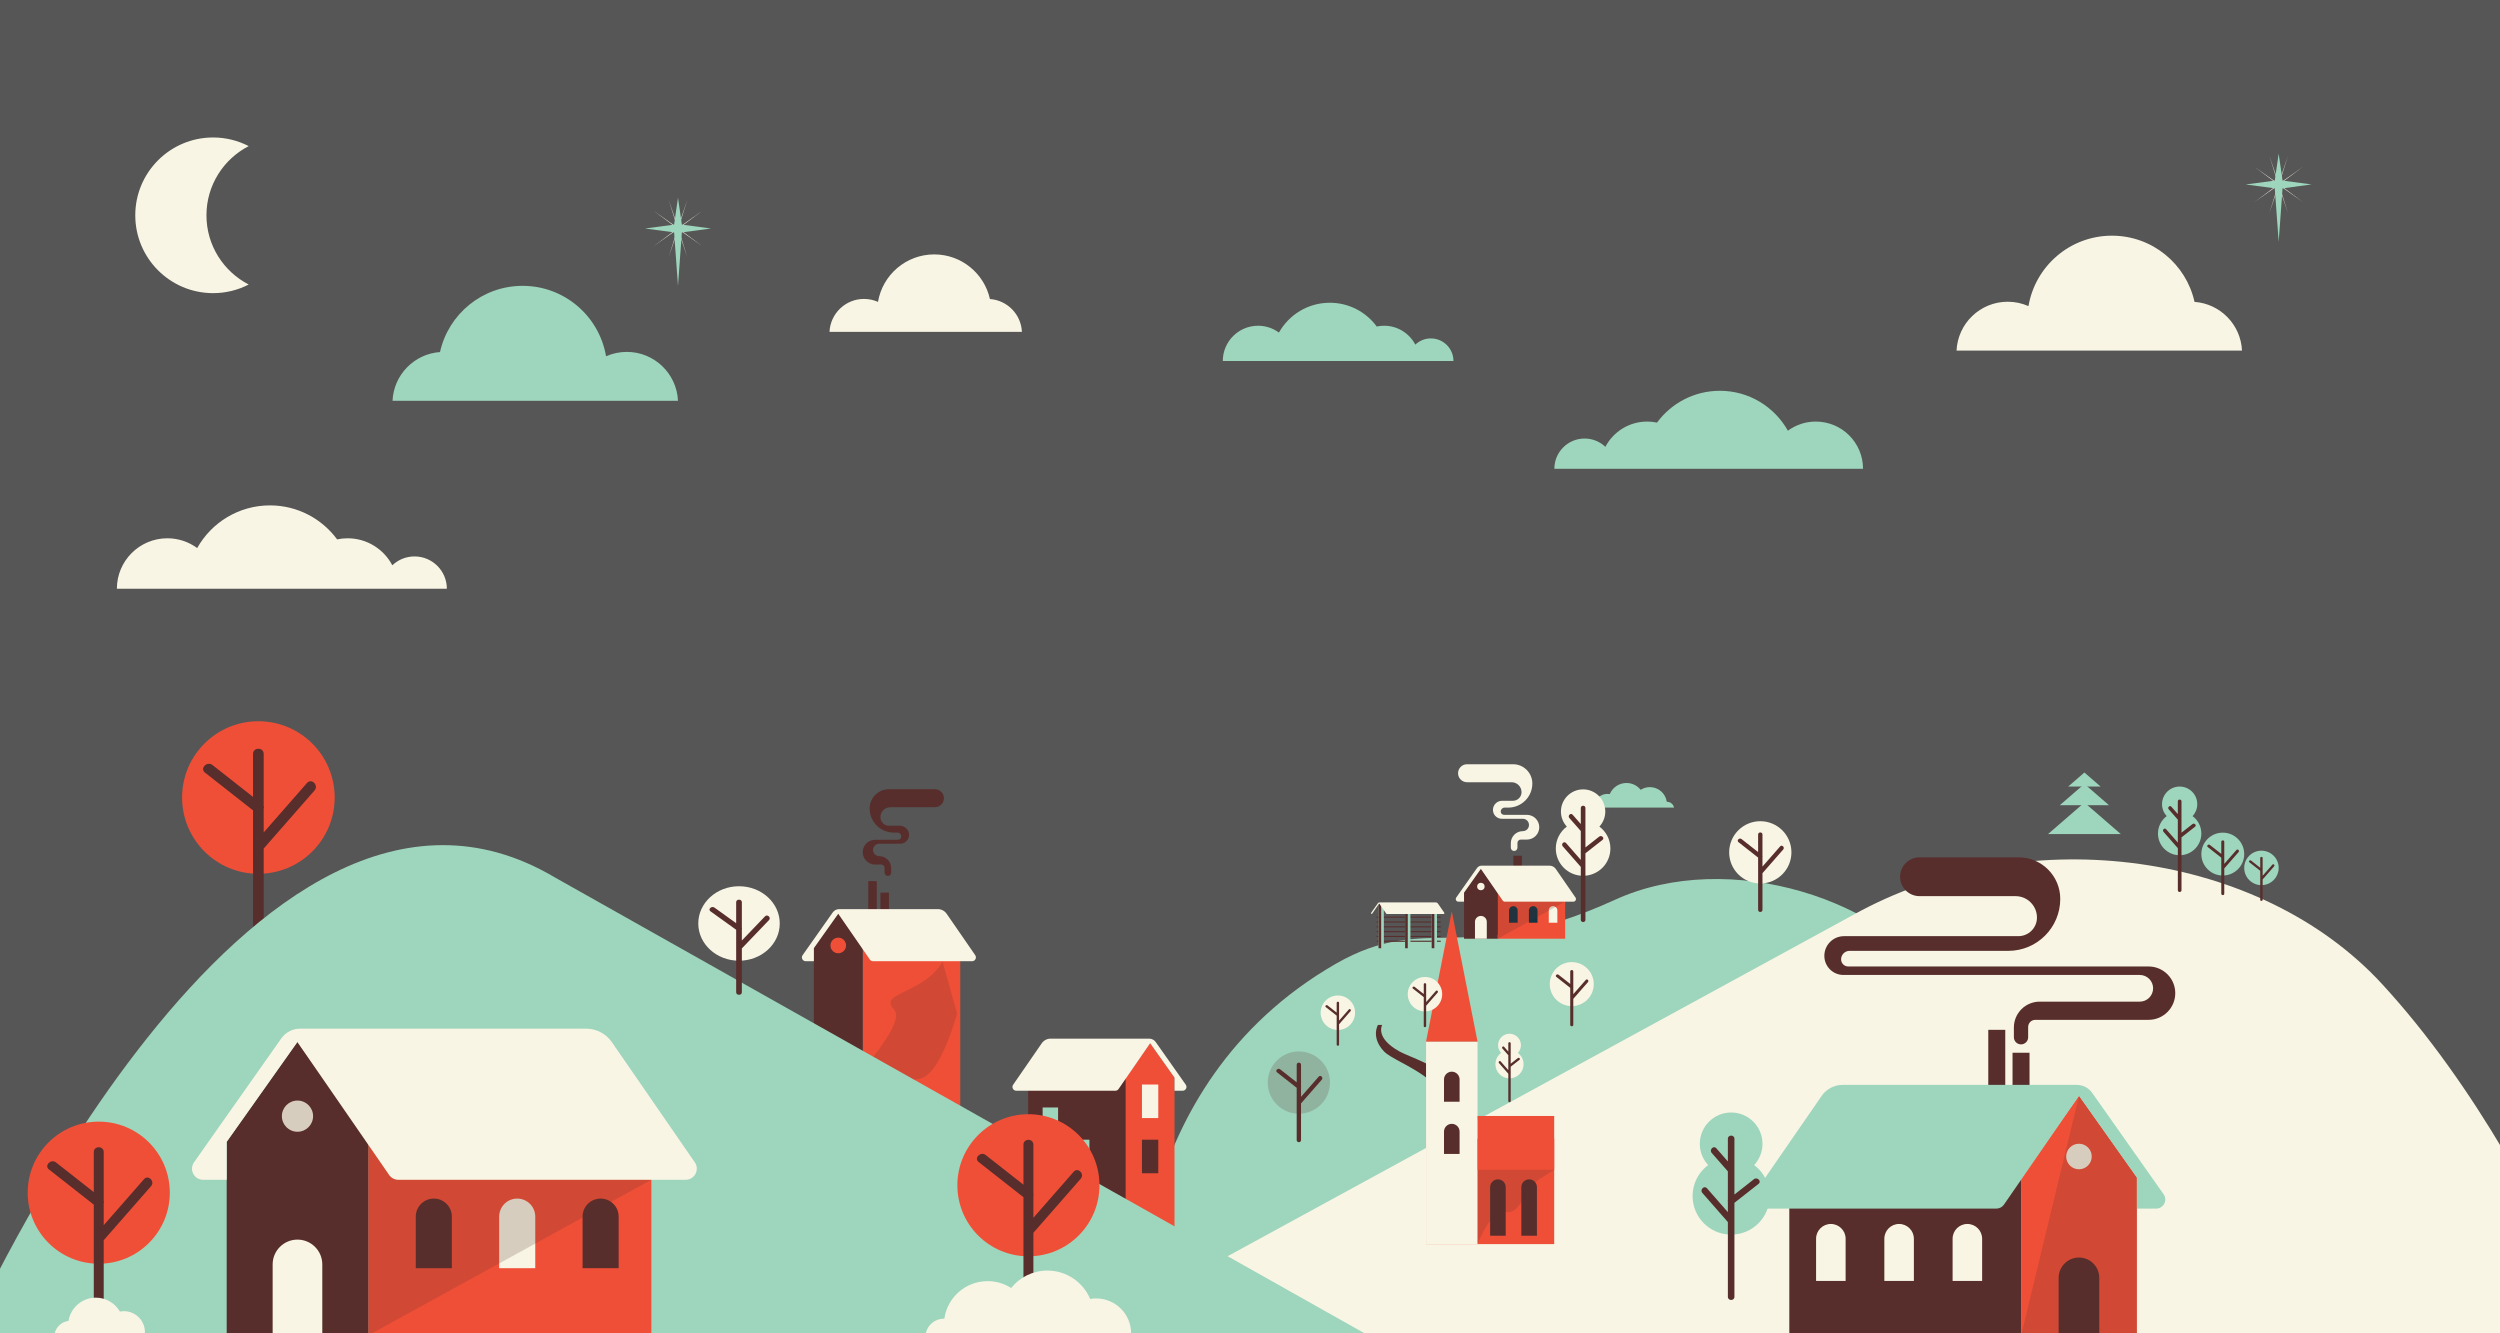 <?xml version="1.0" encoding="utf-8"?>
<!-- Generator: Adobe Illustrator 16.0.0, SVG Export Plug-In . SVG Version: 6.00 Build 0)  -->
<!DOCTYPE svg PUBLIC "-//W3C//DTD SVG 1.1//EN" "http://www.w3.org/Graphics/SVG/1.1/DTD/svg11.dtd">
<svg version="1.1" id="Layer_1" xmlns="http://www.w3.org/2000/svg" xmlns:xlink="http://www.w3.org/1999/xlink" x="0px" y="0px"
	 width="1024px" height="546px" viewBox="0 0 1024 546" style="enable-background:new 0 0 1024 546;" xml:space="preserve">
<style type="text/css">
<![CDATA[
	.st0{fill:#143443;}
	.st1{fill:#565656;}
	.st2{fill:#572E2C;}
	.st3{fill:#F04F37;}
	.st4{fill:#F8F5E4;}
	.st5{opacity:0.2;fill:#572E2C;enable-background:new    ;}
	.st6{display:inline;}
	.st7{fill:#9ED5BD;}
	.st8{display:none;}
]]>
</style>
<g id="Layer_1_1_">
	<rect class="st1" width="1025.686" height="546"/>
	<path id="XMLID_825_" class="st7" d="M466.116,546.336c0,0-6.863-101.125,81.054-151.587
		c37.939-21.775,52.671,1.938,114.284-26.184c46.972-21.438,112.02,0.059,135.017,36.957L889.492,546L466.116,546.336z"/>
	<g id="XMLID_826_">
		<g id="XMLID_857_">
			<rect id="XMLID_856_" x="360.621" y="365.608" class="st2" width="3.477" height="13.165"/>
			<rect id="XMLID_851_" x="355.653" y="360.918" class="st2" width="3.477" height="13.163"/>
		</g>
		<polygon id="XMLID_848_" class="st3" points="393.323,458.483 353.346,458.483 353.346,388.35 393.323,388.35 393.323,397.701 		
			"/>
		<polygon id="XMLID_847_" class="st2" points="353.346,458.483 333.358,458.483 333.358,388.35 343.352,374.227 353.346,388.35 		
			"/>
		<path id="XMLID_827_" class="st4" d="M399.457,391.252l-11.712-16.975c-0.823-1.193-2.181-1.904-3.63-1.904h-40.392
			c-1.056,0-2.045,0.515-2.653,1.377l-12.332,17.502c-0.719,1.041,0.027,2.462,1.292,2.462h3.328v-5.364l9.984-14.089l12.954,18.774
			c0.294,0.424,0.777,0.679,1.293,0.679h40.575C399.43,393.714,400.175,392.293,399.457,391.252z"/>
		<circle id="XMLID_728_" class="st3" cx="343.352" cy="387.263" r="3.196"/>
		<path id="XMLID_740_" class="st5" d="M386.061,393.785c0,0-2.077,5.154-10.755,9.905c-8.679,4.754-13.223,5.185-8.917,10.12
			c4.306,4.938-13.352,24.59-13.352,24.59s16.302,5.806,24.438,3.247c8.136-2.559,14.555-26.528,14.555-26.528L386.061,393.785z"/>
	</g>
	<g id="XMLID_829_">
		<polygon id="XMLID_834_" class="st2" points="421.119,511.536 461.094,511.536 461.094,441.402 421.119,441.402 421.119,450.755 
					"/>
		<polygon id="XMLID_833_" class="st3" points="461.094,511.536 481.082,511.536 481.082,441.402 471.088,427.282 461.094,441.402 
					"/>
		<path id="XMLID_830_" class="st4" d="M414.984,444.306l11.712-16.973c0.823-1.193,2.181-1.906,3.63-1.906h40.391
			c1.057,0,2.046,0.515,2.654,1.378l12.331,17.501c0.719,1.042-0.026,2.462-1.291,2.462h-3.329v-5.364l-9.983-14.088l-12.956,18.774
			c-0.293,0.425-0.775,0.678-1.292,0.678h-40.575C415.01,446.768,414.265,445.348,414.984,444.306z"/>
		<rect id="XMLID_841_" x="427.063" y="453.624" class="st7" width="6.328" height="11.584"/>
		<rect id="XMLID_845_" x="439.539" y="466.823" class="st7" width="6.689" height="13.739"/>
		<rect id="XMLID_846_" x="467.744" y="466.823" class="st2" width="6.688" height="13.739"/>
		<rect id="XMLID_850_" x="467.744" y="444.221" class="st4" width="6.688" height="13.742"/>
		<rect id="XMLID_849_" x="427.063" y="481.286" class="st7" width="6.328" height="12.836"/>
	</g>
	<g id="XMLID_837_">
		<circle id="XMLID_840_" class="st4" cx="721.018" cy="349.117" r="12.751"/>
		<path id="XMLID_839_" class="st2" d="M729.146,346.685c-2.411,2.757-4.824,5.512-7.238,8.266c0-1.309,0-2.614,0-3.924
			c0.059-0.15,0.062-0.315,0-0.476c0-2.908,0-5.817,0-8.728c0-1.147-1.781-1.147-1.781,0c0,2.396,0,4.794,0,7.189
			c-2.262-1.776-4.523-3.551-6.784-5.328c-0.894-0.7-2.163,0.553-1.26,1.262c2.681,2.104,5.362,4.212,8.044,6.316
			c0,7.141,0,14.278,0,21.419c0,1.147,1.781,1.149,1.781,0c0-5.012,0-10.021,0-15.031c2.834-3.234,5.667-6.471,8.5-9.706
			C731.16,347.086,729.904,345.819,729.146,346.685z"/>
	</g>
	<g id="XMLID_854_">
		<rect id="XMLID_866_" x="619.891" y="350.5" class="st2" width="3.478" height="13.164"/>
		<polygon id="XMLID_877_" class="st3" points="641.085,384.499 613.473,384.499 613.473,365.621 641.085,365.621 641.085,372.08 		
			"/>
		<polygon id="XMLID_876_" class="st2" points="613.473,384.499 599.666,384.499 599.666,365.621 606.57,355.866 613.473,365.621 		
			"/>
		<path id="XMLID_873_" class="st4" d="M608.991,384.499h-4.843v-6.918c0-1.336,1.084-2.419,2.422-2.419l0,0
			c1.336,0,2.421,1.083,2.421,2.419V384.499z"/>
		<path id="XMLID_870_" class="st0" d="M621.629,377.945h-3.521v-5.026c0-0.971,0.786-1.759,1.759-1.759l0,0
			c0.973,0,1.763,0.788,1.763,1.759L621.629,377.945L621.629,377.945z"/>
		<path id="XMLID_867_" class="st0" d="M629.76,377.945h-3.518v-5.026c0-0.971,0.788-1.759,1.76-1.759l0,0
			c0.973,0,1.758,0.788,1.758,1.759V377.945z"/>
		<path id="XMLID_860_" class="st4" d="M637.895,377.945h-3.519v-5.026c0-0.971,0.788-1.759,1.761-1.759l0,0
			c0.972,0,1.758,0.788,1.758,1.759V377.945z"/>
		<circle id="XMLID_859_" class="st4" cx="606.569" cy="363.12" r="1.522"/>
		<polyline id="XMLID_858_" class="st5" points="613.473,364.17 613.473,384.499 641.085,369.325 		"/>
		<path id="XMLID_855_" class="st4" d="M645.322,367.626l-8.09-11.724c-0.568-0.825-1.508-1.317-2.51-1.317h-27.896
			c-0.729,0-1.414,0.354-1.833,0.95l-8.519,12.091c-0.496,0.72,0.02,1.699,0.893,1.699h2.299v-3.704l6.896-9.732l8.946,12.969
			c0.204,0.294,0.537,0.469,0.895,0.469h28.026C645.303,369.325,645.819,368.346,645.322,367.626z"/>
	</g>
	<g id="XMLID_1058_">
		<circle id="XMLID_1061_" class="st4" cx="643.795" cy="403.092" r="9.014"/>
		<path id="XMLID_1059_" class="st2" d="M649.542,401.375c-1.705,1.946-3.411,3.894-5.118,5.841c0-0.925,0-1.849,0-2.771
			c0.041-0.108,0.045-0.227,0-0.336c0-2.059,0-4.113,0-6.171c0-0.811-1.258-0.813-1.258,0c0,1.693,0,3.39,0,5.082
			c-1.599-1.255-3.197-2.511-4.796-3.766c-0.631-0.496-1.528,0.391-0.893,0.891c1.896,1.488,3.791,2.979,5.688,4.466
			c0,5.048,0,10.095,0,15.141c0,0.812,1.258,0.813,1.258,0c0-3.542,0-7.083,0-10.626c2.004-2.286,4.007-4.573,6.01-6.86
			C650.965,401.658,650.078,400.762,649.542,401.375z"/>
	</g>
	<g id="XMLID_1169_">
		<path id="XMLID_1198_" class="st3" d="M74.588,326.656c0,17.261,13.987,31.248,31.238,31.248
			c17.266,0,31.258-13.987,31.258-31.248c0-17.25-13.992-31.237-31.258-31.237C88.576,295.419,74.588,309.406,74.588,326.656z"/>
		<path id="XMLID_1197_" class="st2" d="M125.753,320.702c-5.919,6.75-11.818,13.495-17.743,20.245c0-3.197,0-6.405,0-9.613
			c0.142-0.37,0.157-0.775,0-1.16c0-7.131,0-14.256,0-21.381c0-2.813-4.368-2.823-4.368,0c0,5.863,0,11.742,0,17.62
			c-5.534-4.354-11.083-8.706-16.617-13.061c-2.184-1.718-5.301,1.35-3.091,3.088c6.573,5.163,13.146,10.321,19.708,15.485
			c0,17.484,0,34.983,0,52.467c0,2.813,4.368,2.823,4.368,0c0-12.269,0-24.548,0-36.832c6.943-7.916,13.886-15.848,20.824-23.777
			C130.688,321.68,127.607,318.578,125.753,320.702z"/>
	</g>
	<path id="XMLID_864_" class="st2" d="M365.022,357.434v-1.852c0-2.713-2.198-4.91-4.91-4.91l0,0c-1.4,0-2.534-1.135-2.534-2.533
		l0,0c0-1.399,1.134-2.535,2.534-2.535h8.602c2.006,0,3.631-1.625,3.631-3.631l0,0c0-2.063-1.675-3.739-3.74-3.739h-4.441
		c-1.949,0-3.529-1.578-3.529-3.529l0,0c0-2.248,1.823-4.07,4.072-4.07h18.239c2.036,0,3.686-1.649,3.686-3.686l0,0
		c0-2.035-1.65-3.687-3.686-3.687h-18.841c-4.361,0-7.896,3.533-7.896,7.896l0,0c0,5.451,4.418,9.869,9.869,9.869h1.473
		c0.89,0,1.609,0.721,1.609,1.608l0,0c0,0.75-0.607,1.355-1.356,1.355h-9.369c-2.798,0-5.067,2.27-5.067,5.069l0,0
		c0,2.798,2.269,5.066,5.067,5.066h2.516c0.75,0,1.356,0.607,1.356,1.357v1.948c0,0.75,0.608,1.357,1.357,1.357l0,0
		C364.415,358.791,365.022,358.184,365.022,357.434z"/>
	<path id="XMLID_868_" class="st4" d="M618.834,347.201v-1.853c0-2.711,2.197-4.909,4.909-4.909l0,0
		c1.397,0,2.534-1.136,2.534-2.535l0,0c0-1.398-1.137-2.533-2.534-2.533h-8.604c-2.003,0-3.63-1.625-3.63-3.63l0,0
		c0-2.065,1.674-3.739,3.74-3.739h4.438c1.948,0,3.531-1.581,3.531-3.53l0,0c0-2.249-1.824-4.071-4.072-4.071h-18.24
		c-2.034,0-3.687-1.65-3.687-3.687l0,0c0-2.036,1.651-3.686,3.687-3.686h18.843c4.359,0,7.896,3.533,7.896,7.896l0,0
		c0,5.451-4.419,9.868-9.869,9.868h-1.472c-0.891,0-1.608,0.722-1.608,1.609l0,0c0,0.751,0.606,1.355,1.354,1.355h9.367
		c2.8,0,5.068,2.271,5.068,5.068l0,0c0,2.799-2.27,5.067-5.068,5.067h-2.516c-0.748,0-1.355,0.607-1.355,1.355v1.951
		c0,0.748-0.607,1.356-1.356,1.356l0,0C619.441,348.559,618.834,347.949,618.834,347.201z"/>
	<g id="XMLID_871_">
		<g>
			<polygon id="XMLID_34_" class="st7" points="847.125,322.175 853.771,316.42 860.418,322.175 			"/>
			<polygon id="XMLID_33_" class="st7" points="843.7,329.813 853.771,321.09 863.843,329.813 			"/>
			<polygon id="XMLID_32_" class="st7" points="838.868,341.635 853.771,328.727 868.675,341.635 			"/>
		</g>
	</g>
	<path id="XMLID_755_" class="st7" d="M652.81,330.793c0-0.01,0-0.021,0-0.032c0-3.086,2.503-5.588,5.589-5.588
		c0.33,0,0.651,0.026,0.965,0.081c1.125-2.67,3.771-4.545,6.852-4.545c2.351,0,4.441,1.089,5.807,2.79
		c1.087-0.694,2.38-1.099,3.764-1.099c3.531,0,6.449,2.611,6.932,6.01c0.023,0,0.046-0.002,0.069-0.002
		c1.438,0,2.64,1.024,2.91,2.385H652.81L652.81,330.793z"/>
	<path id="XMLID_1065_" class="st4" d="M84.564,88.192c0-12.351,7.029-23.055,17.301-28.347c-4.37-2.252-9.322-3.532-14.577-3.532
		c-17.607,0-31.879,14.273-31.879,31.879c0,17.607,14.272,31.88,31.879,31.88c5.254,0,10.207-1.279,14.577-3.532
		C91.593,111.247,84.564,100.544,84.564,88.192z"/>
	<g id="XMLID_1237_">
		<path id="XMLID_1239_" class="st5" d="M561.063,531.843c-0.84,0-1.661,0.072-2.462,0.212c-2.886-6.833-9.647-11.629-17.531-11.629
			c-1.984,0-3.896,0.312-5.695,0.876c5.338,1.678,9.664,5.646,11.822,10.753c0.799-0.14,1.621-0.212,2.461-0.212
			c7.896,0,14.301,6.403,14.301,14.301c0,0.028,0,0.055-0.002,0.083h11.408c0-0.028,0-0.055,0-0.083
			C575.363,538.246,568.96,531.843,561.063,531.843z"/>
	</g>
	<path id="XMLID_1633_" class="st7" d="M743.76,172.672c-4.279,0-8.231,1.393-11.436,3.745c-5.47-9.754-15.9-16.35-27.875-16.35
		c-10.563,0-19.925,5.129-25.736,13.026c-1.299-0.275-2.648-0.422-4.029-0.422c-7.432,0-13.881,4.195-17.119,10.344
		c-2.217-2.102-5.213-3.394-8.512-3.394c-6.842,0-12.387,5.547-12.387,12.388h126.432
		C763.098,181.329,754.439,172.672,743.76,172.672z"/>
	<path id="XMLID_1063_" class="st7" d="M515.308,133.424c3.196,0,6.151,1.041,8.545,2.799c4.087-7.289,11.882-12.218,20.832-12.218
		c7.892,0,14.887,3.832,19.231,9.735c0.973-0.207,1.978-0.317,3.012-0.317c5.554,0,10.372,3.135,12.791,7.73
		c1.659-1.571,3.896-2.537,6.361-2.537c5.111,0,9.257,4.145,9.257,9.257h-94.48C500.856,139.894,507.327,133.424,515.308,133.424z"
		/>
	<path id="XMLID_1632_" class="st4" d="M68.545,220.482c4.575,0,8.8,1.489,12.224,4.003c5.846-10.427,16.997-17.477,29.801-17.477
		c11.291,0,21.296,5.483,27.513,13.926c1.39-0.294,2.829-0.452,4.306-0.452c7.946,0,14.84,4.485,18.301,11.059
		c2.373-2.246,5.574-3.628,9.1-3.628c7.314,0,13.242,5.928,13.242,13.243H47.872C47.872,229.738,57.127,220.482,68.545,220.482z"/>
	<path id="XMLID_1631_" class="st7" d="M277.703,164.158c-0.506-11.143-9.699-20.023-20.968-20.023
		c-3.025,0-5.897,0.644-8.496,1.796c-2.771-16.377-17.014-28.851-34.179-28.851c-16.553,0-30.387,11.602-33.838,27.116
		c-10.562,0.761-18.958,9.327-19.441,19.962H277.703z"/>
	<path id="XMLID_1630_" class="st4" d="M339.768,135.939c0.34-7.512,6.537-13.498,14.132-13.498c2.039,0,3.975,0.435,5.727,1.21
		c1.867-11.038,11.468-19.446,23.038-19.446c11.158,0,20.483,7.821,22.81,18.276c7.117,0.515,12.777,6.288,13.104,13.457
		L339.768,135.939L339.768,135.939z"/>
	<path id="XMLID_723_" class="st4" d="M1025.682,546.336l0.004-74.559c-14.25-24.082-30.914-47.983-49.955-68.682
		c-49.786-54.12-143.717-67.06-213.576-30.033L444.556,546.336H1025.682z"/>
	<path id="XMLID_1629_" class="st4" d="M801.402,143.612c0.506-11.143,9.697-20.023,20.965-20.023c3.027,0,5.898,0.644,8.498,1.796
		c2.771-16.377,17.014-28.853,34.18-28.853c16.552,0,30.39,11.604,33.838,27.118c10.562,0.761,18.957,9.329,19.441,19.962H801.402z"
		/>
	<path id="XMLID_1078_" class="st2" d="M594.67,464.771l9.076-6.017c-0.655-18.273-24.55-24.796-30.498-28.065
		c-10.201-5.61-7.109-10.864-7.109-10.864h-1.727c0,0-3.045,5.047,2.507,10.864C572.034,436.049,598.953,442.649,594.67,464.771z"/>
	<path id="XMLID_720_" class="st7" d="M-13.037,546.227c0,0,115.624-260.738,240.226-186.883L559.1,546.227H-13.037z"/>
	<g id="XMLID_724_">
		<path id="XMLID_739_" class="st7" d="M718.496,477.211c2.115-2.288,3.417-5.337,3.417-8.698c0-7.089-5.746-12.836-12.836-12.836
			c-7.089,0-12.837,5.747-12.837,12.836c0,3.361,1.304,6.41,3.419,8.698c-3.871,2.88-6.38,7.488-6.38,12.684
			c0,8.727,7.071,15.799,15.798,15.799c8.726,0,15.798-7.072,15.798-15.799C724.875,484.699,722.366,480.091,718.496,477.211z"/>
		<path id="XMLID_828_" class="st2" d="M718.421,482.998c-2.668,2.096-5.335,4.189-8.002,6.285c0-4.927,0-9.854,0-14.783
			c0-2.686,0-5.373,0-8.059c0-1.728-2.683-1.728-2.683,0c0,3.099,0,6.197,0,9.298c-1.575-1.801-3.152-3.604-4.729-5.4
			c-1.14-1.302-3.028,0.603-1.895,1.896c2.208,2.522,4.417,5.044,6.624,7.564c0,3.933,0,7.864,0,11.797
			c-0.092,0.237-0.081,0.483,0,0.714c0,1.396,0,2.789,0,4.185c-2.854-3.26-5.707-6.521-8.563-9.778
			c-1.14-1.303-3.028,0.602-1.896,1.896c3.485,3.98,6.972,7.962,10.459,11.942c0,7.518,0,15.036,0,22.556c0,2.686,0,5.373,0,8.06
			c0,1.724,2.683,1.727,2.683,0c0-12.835,0-25.668,0-38.502c3.298-2.59,6.597-5.181,9.896-7.771
			C721.67,483.83,719.763,481.944,718.421,482.998z"/>
	</g>
	<g id="XMLID_746_">
		<path id="XMLID_800_" class="st7" d="M898.084,334.285c1.188-1.288,1.92-3.001,1.92-4.894c0-3.985-3.229-7.218-7.217-7.218
			s-7.219,3.231-7.219,7.218c0,1.893,0.731,3.604,1.921,4.894c-2.177,1.618-3.587,4.21-3.587,7.132c0,4.906,3.978,8.884,8.885,8.884
			c4.904,0,8.883-3.978,8.883-8.884C901.67,338.495,900.261,335.903,898.084,334.285z"/>
		<path id="XMLID_762_" class="st2" d="M898.04,337.539c-1.5,1.177-3.001,2.354-4.501,3.533c0-2.771,0-5.541,0-8.313
			c0-1.511,0-3.021,0-4.532c0-0.972-1.506-0.973-1.506,0c0,1.743,0,3.484,0,5.228c-0.887-1.012-1.773-2.023-2.66-3.037
			c-0.641-0.729-1.703,0.34-1.066,1.068c1.242,1.417,2.484,2.835,3.728,4.252c0,2.212,0,4.423,0,6.635
			c-0.053,0.134-0.047,0.273,0,0.402c0,0.783,0,1.567,0,2.351c-1.605-1.833-3.211-3.665-4.815-5.498
			c-0.641-0.731-1.704,0.339-1.066,1.067c1.961,2.236,3.922,4.475,5.883,6.714c0,4.228,0,8.456,0,12.685c0,1.51,0,3.021,0,4.531
			c0,0.971,1.506,0.973,1.506,0c0-7.217,0-14.433,0-21.649c1.857-1.457,3.711-2.912,5.568-4.372
			C899.869,338.007,898.795,336.945,898.04,337.539z"/>
	</g>
	<g id="XMLID_646_">
		<rect id="XMLID_331_" x="824.336" y="431.202" class="st2" width="6.956" height="26.328"/>
		<rect id="XMLID_645_" x="814.401" y="421.817" class="st2" width="6.955" height="26.326"/>
		<rect id="XMLID_269_" x="732.902" y="482.297" class="st2" width="94.911" height="64.893"/>
		<polygon id="XMLID_324_" class="st3" points="827.813,547.188 875.27,547.188 875.27,482.297 851.54,448.769 827.813,482.297 		
			"/>
		<path id="XMLID_308_" class="st2" d="M843.219,547.188h16.645v-23.779c0-4.595-3.726-8.323-8.322-8.323l0,0
			c-4.595,0-8.321,3.729-8.321,8.323L843.219,547.188L843.219,547.188z"/>
		<path id="XMLID_405_" class="st4" d="M799.784,524.666h12.098v-17.283c0-3.34-2.707-6.049-6.048-6.049l0,0
			c-3.341,0-6.05,2.709-6.05,6.049V524.666L799.784,524.666z"/>
		<path id="XMLID_642_" class="st4" d="M771.826,524.666h12.099v-17.283c0-3.34-2.71-6.049-6.049-6.049l0,0
			c-3.342,0-6.05,2.709-6.05,6.049V524.666z"/>
		<path id="XMLID_644_" class="st4" d="M743.868,524.666h12.098v-17.283c0-3.34-2.708-6.049-6.049-6.049l0,0
			c-3.34,0-6.049,2.709-6.049,6.049V524.666z"/>
		<path id="XMLID_401_" class="st4" d="M846.309,473.703c0,2.891,2.346,5.232,5.231,5.232c2.89,0,5.232-2.344,5.232-5.232
			s-2.344-5.229-5.232-5.229C848.653,468.473,846.309,470.814,846.309,473.703z"/>
		<path id="XMLID_402_" class="st7" d="M718.337,489.186l27.807-40.295c1.955-2.833,5.179-4.525,8.62-4.525h95.897
			c2.506,0,4.856,1.219,6.3,3.27l29.275,41.552c1.708,2.474-0.063,5.847-3.067,5.847h-7.898v-12.735l-23.704-33.449l-30.758,44.573
			c-0.697,1.01-1.844,1.611-3.068,1.611h-96.334C718.401,495.032,716.632,491.659,718.337,489.186z"/>
		<path id="XMLID_397_" class="st2" d="M824.883,424.853v-3.993c0-5.847,4.739-10.588,10.588-10.588h40.98
			c3.017,0,5.463-2.446,5.463-5.463l0,0c0-3.02-2.446-5.466-5.463-5.466H755.078c-4.325,0-7.829-3.505-7.829-7.828l0,0
			c0-4.454,3.611-8.065,8.066-8.065h71.416c4.202,0,7.609-3.409,7.609-7.61l0,0c0-4.85-3.932-8.781-8.782-8.781h-39.329
			c-4.391,0-7.948-3.559-7.948-7.946l0,0c0-4.391,3.559-7.95,7.948-7.95h40.627c9.404,0,17.026,7.624,17.026,17.029l0,0
			c0,11.753-9.525,21.28-21.278,21.28h-65.019c-1.917,0-3.471,1.555-3.471,3.471l0,0c0,1.616,1.309,2.927,2.925,2.927h123.021
			c6.037,0,10.931,4.893,10.931,10.928l0,0c0,6.035-4.894,10.929-10.931,10.929h-46.4c-1.617,0-2.927,1.311-2.927,2.927v4.203
			c0,1.616-1.312,2.925-2.928,2.925l0,0C826.191,427.777,824.883,426.469,824.883,424.853z"/>
		<polygon id="XMLID_721_" class="st5" points="851.565,448.847 827.813,547.188 875.27,547.188 875.27,482.297 		"/>
	</g>
	<g id="XMLID_716_">
		<polygon id="XMLID_749_" class="st3" points="266.8,546.965 150.836,546.965 150.836,467.679 266.8,467.679 266.8,494.809 		"/>
		<polygon id="XMLID_748_" class="st2" points="150.836,546.965 92.853,546.965 92.853,467.679 121.844,426.712 150.836,467.679 		
			"/>
		<path id="XMLID_747_" class="st4" d="M132.013,546.965h-20.337v-29.054c0-5.615,4.552-10.168,10.168-10.168l0,0
			c5.616,0,10.169,4.553,10.169,10.168V546.965z"/>
		<g id="XMLID_107_">
			<path id="XMLID_744_" class="st2" d="M185.082,519.446H170.3v-21.117c0-4.081,3.31-7.39,7.392-7.39l0,0
				c4.082,0,7.391,3.309,7.391,7.39L185.082,519.446L185.082,519.446z"/>
			<path id="XMLID_741_" class="st4" d="M219.241,519.446H204.46v-21.117c0-4.081,3.309-7.39,7.391-7.39l0,0
				c4.082,0,7.391,3.309,7.391,7.39L219.241,519.446L219.241,519.446z"/>
			<path id="XMLID_738_" class="st2" d="M253.401,519.446H238.62v-21.117c0-4.081,3.31-7.39,7.391-7.39l0,0
				c4.082,0,7.391,3.309,7.391,7.39L253.401,519.446L253.401,519.446z"/>
		</g>
		<circle id="XMLID_737_" class="st4" cx="121.844" cy="457.179" r="6.392"/>
		<polyline id="XMLID_725_" class="st5" points="150.836,461.581 150.836,546.965 266.8,483.237 		"/>
		<path id="XMLID_732_" class="st4" d="M284.596,476.098l-33.976-49.235c-2.388-3.461-6.325-5.527-10.531-5.527H122.92
			c-3.063,0-5.934,1.488-7.698,3.993l-35.771,50.771c-2.084,3.021,0.078,7.141,3.749,7.141h9.653v-15.56l28.961-40.87l37.58,54.464
			c0.851,1.23,2.252,1.966,3.749,1.966h117.704C284.517,483.237,286.681,479.119,284.596,476.098z"/>
		<polygon id="XMLID_726_" class="st5" points="111.812,470.843 150.635,470.843 122.456,428.319 105.835,449.582 111.812,459.271 
					"/>
	</g>
	<g id="XMLID_831_">
		<circle id="XMLID_835_" class="st5" cx="532.013" cy="443.417" r="12.752"/>
		<path id="XMLID_832_" class="st2" d="M540.144,440.984c-2.413,2.756-4.826,5.509-7.239,8.265c0-1.308,0-2.616,0-3.922
			c0.057-0.154,0.063-0.317,0-0.477c0-2.908,0-5.818,0-8.729c0-1.147-1.781-1.147-1.781,0c0,2.396,0,4.794,0,7.19
			c-2.262-1.775-4.523-3.554-6.785-5.328c-0.893-0.701-2.163,0.552-1.26,1.259c2.682,2.108,5.363,4.214,8.045,6.319
			c0,7.14,0,14.279,0,21.419c0,1.146,1.781,1.147,1.781,0c0-5.013,0-10.023,0-15.034c2.834-3.234,5.667-6.468,8.499-9.704
			C542.155,441.386,540.899,440.121,540.144,440.984z"/>
	</g>
	<g>
		<g id="XMLID_722_">
			<path id="XMLID_727_" class="st3" d="M11.345,488.524c0,16.071,13.029,29.102,29.102,29.102
				c16.074,0,29.104-13.029,29.104-29.102c0-16.075-13.03-29.104-29.104-29.104C24.374,459.42,11.345,472.449,11.345,488.524z"/>
			<path id="XMLID_818_" class="st2" d="M59,482.971c-5.506,6.288-11.012,12.576-16.519,18.864c0-2.986,0-5.969,0-8.953
				c0.127-0.35,0.14-0.725,0-1.087c0-6.639,0-13.278,0-19.918c0-2.617-4.067-2.623-4.067,0c0,5.47,0,10.939,0,16.409
				c-5.163-4.052-10.324-8.106-15.485-12.16c-2.036-1.598-4.935,1.262-2.876,2.878c6.12,4.806,12.241,9.613,18.361,14.418
				c0,16.295,0,32.589,0,48.881c0,2.618,4.067,2.623,4.067,0c0-11.435,0-22.872,0-34.307c6.465-7.384,12.93-14.768,19.396-22.147
				C63.595,483.886,60.729,480.997,59,482.971z"/>
		</g>
		<g id="XMLID_4_">
			<path id="XMLID_9_" class="st3" d="M392.137,485.484c0,16.071,13.029,29.102,29.102,29.102s29.104-13.029,29.104-29.102
				c0-16.075-13.03-29.104-29.104-29.104S392.137,469.409,392.137,485.484z"/>
			<path id="XMLID_5_" class="st2" d="M439.792,479.931c-5.506,6.288-11.012,12.576-16.519,18.864c0-2.986,0-5.969,0-8.953
				c0.127-0.35,0.14-0.725,0-1.087c0-6.639,0-13.278,0-19.918c0-2.617-4.067-2.623-4.067,0c0,5.47,0,10.939,0,16.409
				c-5.163-4.052-10.324-8.106-15.485-12.16c-2.036-1.598-4.935,1.262-2.876,2.878c6.12,4.806,12.241,9.613,18.361,14.418
				c0,16.295,0,32.589,0,48.881c0,2.618,4.067,2.623,4.067,0c0-11.435,0-22.872,0-34.307c6.465-7.384,12.93-14.767,19.396-22.147
				C444.387,480.846,441.521,477.957,439.792,479.931z"/>
		</g>
		<path id="XMLID_751_" class="st4" d="M59.342,546.151c0.009-0.166,0.016-0.334,0.016-0.505c0-4.741-3.845-8.587-8.588-8.587
			c-0.568,0-1.125,0.059-1.663,0.161c-1.961-3.404-5.634-5.697-9.846-5.697c-5.645,0-10.325,4.115-11.206,9.512
			c-2.787,0.353-5.039,2.424-5.661,5.116H59.342L59.342,546.151z"/>
	</g>
	<path id="XMLID_743_" class="st4" d="M463.304,546.227c0.002-0.028,0.002-0.055,0.002-0.083c0-7.896-6.402-14.301-14.301-14.301
		c-0.84,0-1.662,0.072-2.461,0.212c-2.887-6.833-9.647-11.629-17.533-11.629c-6.008,0-11.364,2.787-14.852,7.137
		c-2.781-1.776-6.086-2.81-9.633-2.81c-9.03,0-16.499,6.684-17.73,15.374c-0.061,0-0.12-0.005-0.18-0.005
		c-3.683,0-6.752,2.624-7.443,6.104L463.304,546.227L463.304,546.227z"/>
	<g id="XMLID_875_">
		<g id="XMLID_874_">
			<polygon class="st4" points="945.694,75.551 933.778,75.695 943.333,82.813 933.607,75.924 937.157,87.3 933.342,76.009 
				929.526,87.301 933.075,75.925 923.351,82.817 932.902,75.696 920.987,75.551 932.902,75.409 923.351,68.284 933.075,75.176 
				929.524,63.8 933.342,75.091 937.162,63.801 933.607,75.175 943.332,68.285 933.779,75.406 			"/>
		</g>
		<g id="XMLID_756_">
			<g>
				<polygon id="XMLID_10_" class="st7" points="934.933,73.959 933.342,62.951 931.75,73.959 919.843,75.551 931.75,77.14 
					933.342,99.037 934.933,77.14 946.84,75.551 				"/>
			</g>
		</g>
	</g>
	<g id="XMLID_1142_">
		<path id="XMLID_1213_" class="st4" d="M621.733,431.282c0.771-0.835,1.247-1.95,1.247-3.179c0-2.589-2.1-4.688-4.688-4.688
			s-4.688,2.1-4.688,4.688c0,1.229,0.476,2.344,1.247,3.179c-1.413,1.053-2.328,2.734-2.328,4.633c0,3.187,2.583,5.771,5.771,5.771
			c3.188,0,5.771-2.584,5.771-5.771C624.063,434.018,623.146,432.335,621.733,431.282z"/>
		<path id="XMLID_1145_" class="st2" d="M621.704,433.396c-0.976,0.766-1.948,1.53-2.923,2.297c0-1.803,0-3.602,0-5.4
			c0-0.98,0-1.964,0-2.945c0-0.63-0.979-0.63-0.979,0c0,1.133,0,2.266,0,3.396c-0.577-0.656-1.15-1.315-1.729-1.973
			c-0.415-0.476-1.106,0.221-0.692,0.692c0.807,0.92,1.613,1.842,2.421,2.762c0,1.438,0,2.874,0,4.312
			c-0.034,0.086-0.03,0.176,0,0.26c0,0.511,0,1.021,0,1.529c-1.044-1.19-2.086-2.382-3.129-3.572
			c-0.416-0.475-1.104,0.22-0.692,0.693c1.273,1.453,2.548,2.908,3.821,4.36c0,2.746,0,5.493,0,8.24c0,0.979,0,1.962,0,2.943
			c0,0.628,0.979,0.63,0.979,0c0-4.689,0-9.378,0-14.063c1.205-0.946,2.411-1.895,3.615-2.84
			C622.892,433.7,622.195,433.011,621.704,433.396z"/>
	</g>
	<g id="XMLID_1214_">
		<circle id="XMLID_1216_" class="st4" cx="547.992" cy="414.812" r="7.057"/>
		<path id="XMLID_1215_" class="st2" d="M552.492,413.465c-1.336,1.526-2.671,3.05-4.006,4.574c0-0.724,0-1.446,0-2.17
			c0.029-0.085,0.033-0.177,0-0.263c0-1.611,0-3.222,0-4.832c0-0.634-0.986-0.636-0.986,0c0,1.327,0,2.652,0,3.98
			c-1.252-0.983-2.504-1.966-3.756-2.949c-0.492-0.389-1.196,0.307-0.696,0.698c1.483,1.164,2.968,2.33,4.452,3.495
			c0,3.95,0,7.902,0,11.853c0,0.636,0.986,0.636,0.986,0c0-2.771,0-5.546,0-8.317c1.566-1.791,3.135-3.582,4.702-5.371
			C553.605,413.688,552.911,412.986,552.492,413.465z"/>
	</g>
	<g id="XMLID_806_">
		<path id="XMLID_824_" class="st4" d="M655.108,338.569c1.497-1.62,2.418-3.777,2.418-6.157c0-5.018-4.066-9.084-9.084-9.084
			c-5.02,0-9.085,4.066-9.085,9.084c0,2.38,0.922,4.537,2.418,6.157c-2.739,2.037-4.517,5.3-4.517,8.975
			c0,6.177,5.008,11.181,11.184,11.181c6.175,0,11.181-5.004,11.181-11.181C659.623,343.869,657.85,340.606,655.108,338.569z"/>
		<path id="XMLID_812_" class="st2" d="M655.055,342.664c-1.889,1.483-3.774,2.966-5.663,4.449c0-3.488,0-6.977,0-10.464
			c0-1.9,0-3.804,0-5.702c0-1.224-1.896-1.226-1.896,0c0,2.191,0,4.385,0,6.579c-1.115-1.274-2.232-2.551-3.349-3.822
			c-0.805-0.921-2.145,0.426-1.342,1.341c1.563,1.784,3.126,3.57,4.689,5.354c0,2.783,0,5.565,0,8.349
			c-0.066,0.17-0.06,0.343,0,0.506c0,0.986,0,1.976,0,2.961c-2.021-2.308-4.041-4.611-6.063-6.922
			c-0.805-0.92-2.143,0.427-1.341,1.342c2.467,2.817,4.936,5.637,7.403,8.454c0,5.32,0,10.642,0,15.963c0,1.901,0,3.804,0,5.704
			c0,1.221,1.896,1.223,1.896,0c0-9.084,0-18.165,0-27.249c2.334-1.833,4.669-3.667,7.005-5.5
			C657.355,343.253,656.004,341.919,655.055,342.664z"/>
	</g>
	<g id="XMLID_1066_">
		<rect id="XMLID_753_" x="584.109" y="466.479" class="st3" width="52.489" height="43.111"/>
		<rect id="XMLID_761_" x="584.109" y="426.643" class="st4" width="21.089" height="82.947"/>
		<path id="XMLID_896_" class="st2" d="M597.847,451.272h-6.386v-9.123c0-1.765,1.43-3.192,3.192-3.192l0,0
			c1.765,0,3.192,1.429,3.192,3.192L597.847,451.272L597.847,451.272z"/>
		<path id="XMLID_1064_" class="st2" d="M597.847,472.638h-6.386v-9.123c0-1.764,1.43-3.192,3.192-3.192l0,0
			c1.765,0,3.192,1.43,3.192,3.192L597.847,472.638L597.847,472.638z"/>
		<path id="XMLID_1077_" class="st2" d="M616.74,506.155h-6.385v-19.902c0-1.764,1.428-3.193,3.19-3.193l0,0
			c1.764,0,3.193,1.431,3.193,3.193L616.74,506.155L616.74,506.155z"/>
		<path id="XMLID_1103_" class="st2" d="M629.527,506.155h-6.388v-19.902c0-1.764,1.431-3.193,3.193-3.193l0,0
			c1.764,0,3.193,1.431,3.193,3.193L629.527,506.155L629.527,506.155z"/>
		<rect id="XMLID_1028_" x="605.198" y="457.103" class="st3" width="31.4" height="22.027"/>
		<polygon id="XMLID_1104_" class="st3" points="584.109,426.643 594.653,373.215 605.198,426.643 		"/>
		<path id="XMLID_1107_" class="st5" d="M605.198,509.59c0,0,5.142-14.055,11.542-13.116c6.399,0.938,7.567-9.483,13.713-13.414
			c6.146-3.93,6.146-3.93,6.146-3.93h-31.4V509.59z"/>
	</g>
	<g id="XMLID_760_">
		<circle id="XMLID_1049_" class="st4" cx="583.663" cy="407.219" r="7.056"/>
		<path id="XMLID_1046_" class="st2" d="M588.162,405.872c-1.336,1.524-2.67,3.049-4.006,4.573c0-0.724,0-1.446,0-2.169
			c0.031-0.085,0.034-0.178,0-0.265c0-1.609,0-3.22,0-4.829c0-0.635-0.986-0.637-0.986,0c0,1.325,0,2.651,0,3.979
			c-1.251-0.984-2.504-1.967-3.755-2.95c-0.493-0.387-1.196,0.306-0.696,0.698c1.482,1.166,2.967,2.33,4.451,3.497
			c0,3.952,0,7.899,0,11.853c0,0.635,0.986,0.635,0.986,0c0-2.772,0-5.546,0-8.319c1.567-1.789,3.135-3.578,4.703-5.369
			C589.275,406.095,588.582,405.394,588.162,405.872z"/>
	</g>
	<g id="XMLID_1050_">
		<ellipse id="XMLID_1056_" class="st4" cx="302.701" cy="378.255" rx="16.686" ry="15.252"/>
		<path id="XMLID_1053_" class="st2" d="M313.339,375.346c-3.159,3.293-6.314,6.59-9.473,9.886c0-1.564,0-3.131,0-4.692
			c0.075-0.186,0.081-0.38,0-0.565c0-3.481,0-6.961,0-10.443c0-1.372-2.332-1.372-2.332,0c0,2.867,0,5.736,0,8.602
			c-2.958-2.125-5.916-4.249-8.877-6.372c-1.167-0.838-2.83,0.658-1.649,1.507c3.51,2.521,7.019,5.036,10.526,7.56
			c0,8.538,0,17.078,0,25.618c0,1.368,2.332,1.372,2.332,0c0-5.994,0-11.989,0-17.983c3.707-3.867,7.415-7.738,11.122-11.604
			C315.971,375.827,314.327,374.313,313.339,375.346z"/>
	</g>
	<g id="XMLID_1_">
		<g id="XMLID_7_">
			<polygon class="st4" points="290.057,93.593 278.141,93.738 287.696,100.856 277.97,93.967 281.52,105.342 277.704,94.051 
				273.889,105.344 277.437,93.967 267.713,100.86 277.265,93.738 265.35,93.593 277.265,93.452 267.713,86.327 277.438,93.218 
				273.887,81.842 277.704,93.133 281.525,81.844 277.97,93.218 287.695,86.328 278.142,93.449 			"/>
		</g>
		<g id="XMLID_3_">
			<g>
				<polygon id="XMLID_17_" class="st7" points="279.295,92.002 277.704,80.994 276.113,92.002 264.205,93.593 276.113,95.183 
					277.704,117.08 279.295,95.183 291.202,93.593 				"/>
			</g>
		</g>
	</g>
	<g id="XMLID_1134_">
		<circle id="XMLID_1143_" class="st7" cx="926.286" cy="355.494" r="7.056"/>
		<path id="XMLID_1135_" class="st2" d="M930.784,354.149c-1.335,1.523-2.671,3.049-4.005,4.572c0-0.725,0-1.447,0-2.172
			c0.031-0.084,0.033-0.174,0-0.263c0-1.609,0-3.22,0-4.829c0-0.635-0.987-0.637-0.987,0c0,1.325,0,2.651,0,3.979
			c-1.25-0.981-2.502-1.966-3.754-2.948c-0.494-0.39-1.196,0.307-0.698,0.697c1.486,1.165,2.969,2.331,4.452,3.495
			c0,3.953,0,7.902,0,11.854c0,0.635,0.987,0.637,0.987,0c0-2.772,0-5.547,0-8.318c1.567-1.791,3.135-3.58,4.703-5.371
			C931.898,354.37,931.203,353.67,930.784,354.149z"/>
	</g>
	<g id="XMLID_1147_">
		<circle id="XMLID_1149_" class="st7" cx="910.45" cy="349.831" r="8.78"/>
		<path id="XMLID_1148_" class="st2" d="M916.047,348.156c-1.661,1.896-3.322,3.793-4.982,5.69c0-0.9,0-1.802,0-2.7
			c0.039-0.107,0.041-0.22,0-0.328c0-2.003,0-4.006,0-6.011c0-0.789-1.228-0.791-1.228,0c0,1.65,0,3.302,0,4.951
			c-1.558-1.223-3.114-2.444-4.672-3.669c-0.614-0.48-1.487,0.38-0.867,0.868c1.847,1.451,3.692,2.9,5.539,4.351
			c0,4.914,0,9.831,0,14.745c0,0.79,1.228,0.791,1.228,0c0-3.448,0-6.897,0-10.351c1.949-2.227,3.9-4.452,5.852-6.68
			C917.434,348.432,916.568,347.561,916.047,348.156z"/>
	</g>
	<g id="XMLID_2234_">
		<g id="XMLID_2189_">
			<path id="XMLID_2245_" class="st2" d="M589.97,375.912h-25.885c-0.127,0-0.228-0.104-0.228-0.229l0,0
				c0-0.126,0.101-0.229,0.228-0.229h25.885c0.127,0,0.229,0.104,0.229,0.229l0,0C590.199,375.81,590.097,375.912,589.97,375.912z"
				/>
			<path id="XMLID_2244_" class="st2" d="M589.97,377.882h-25.885c-0.127,0-0.228-0.102-0.228-0.229l0,0
				c0-0.126,0.101-0.23,0.228-0.23h25.885c0.127,0,0.229,0.104,0.229,0.23l0,0C590.199,377.78,590.097,377.882,589.97,377.882z"/>
			<path id="XMLID_2243_" class="st2" d="M589.97,379.853h-25.885c-0.127,0-0.228-0.103-0.228-0.229l0,0
				c0-0.125,0.101-0.229,0.228-0.229h25.885c0.127,0,0.229,0.104,0.229,0.229l0,0C590.199,379.75,590.097,379.853,589.97,379.853z"
				/>
			<path id="XMLID_2242_" class="st2" d="M589.97,381.823h-25.885c-0.127,0-0.228-0.103-0.228-0.229l0,0
				c0-0.127,0.101-0.229,0.228-0.229h25.885c0.127,0,0.229,0.103,0.229,0.229l0,0C590.199,381.722,590.097,381.823,589.97,381.823z"
				/>
			<path id="XMLID_2241_" class="st2" d="M589.97,383.796h-25.885c-0.127,0-0.228-0.104-0.228-0.229l0,0
				c0-0.127,0.101-0.23,0.228-0.23h25.885c0.127,0,0.229,0.104,0.229,0.23l0,0C590.199,383.692,590.097,383.796,589.97,383.796z"/>
			<path id="XMLID_2240_" class="st2" d="M589.97,385.765h-25.885c-0.127,0-0.228-0.101-0.228-0.229l0,0
				c0-0.128,0.101-0.23,0.228-0.23h25.885c0.127,0,0.229,0.104,0.229,0.23l0,0C590.199,385.664,590.097,385.765,589.97,385.765z"/>
		</g>
		<g id="XMLID_2232_">
			<g>
				<rect id="XMLID_42_" x="564.646" y="369.974" class="st7" width="2.173" height="18.424"/>
				<rect id="XMLID_40_" x="575.535" y="369.974" class="st7" width="2.171" height="18.424"/>
				<rect id="XMLID_39_" x="586.423" y="369.974" class="st7" width="2.17" height="18.424"/>
			</g>
		</g>
		<g id="XMLID_2222_">
			<rect id="XMLID_2190_" x="564.646" y="369.974" class="st2" width="1.089" height="18.424"/>
			<rect id="XMLID_2224_" x="575.535" y="369.974" class="st2" width="1.084" height="18.424"/>
			<rect id="XMLID_2228_" x="586.423" y="369.974" class="st2" width="1.084" height="18.424"/>
		</g>
		<path id="XMLID_2183_" class="st4" d="M591.557,373.839l-2.612-3.789c-0.186-0.267-0.486-0.426-0.813-0.426h-23.13
			c-0.236,0-0.457,0.113-0.593,0.306l-2.753,3.909c-0.16,0.231,0.005,0.55,0.287,0.55l2.974-4.345l2.893,4.192
			c0.064,0.095,0.175,0.151,0.289,0.151h23.171C591.551,374.389,591.719,374.07,591.557,373.839z"/>
	</g>
</g>
<g id="Layer_2" class="st8">
	<g id="XMLID_1437_" class="st6">
		<g>
			<circle id="XMLID_574_" class="st7" cx="669.328" cy="208.813" r="3.776"/>
			<path id="XMLID_573_" class="st4" d="M945.109,380.871c-2.084,0-3.775-1.691-3.775-3.777s1.691-3.776,3.775-3.776
				c2.088,0,3.778,1.69,3.778,3.776S947.197,380.871,945.109,380.871z"/>
			<circle id="XMLID_572_" class="st4" cx="684.259" cy="407.451" r="3.777"/>
			<circle id="XMLID_570_" class="st4" cx="806.887" cy="459.664" r="3.777"/>
			<circle id="XMLID_569_" class="st3" cx="670.315" cy="56.357" r="3.777"/>
			<circle id="XMLID_568_" class="st4" cx="859.622" cy="136.328" r="3.777"/>
			<path id="XMLID_565_" class="st4" d="M1017.316,101.242c-2.084,0-3.775-1.69-3.775-3.777s1.691-3.777,3.775-3.777
				c2.088,0,3.778,1.691,3.778,3.777S1019.404,101.242,1017.316,101.242z"/>
			<circle id="XMLID_564_" class="st7" cx="916.607" cy="49.468" r="3.777"/>
			<circle id="XMLID_563_" class="st7" cx="896.092" cy="105.945" r="2.357"/>
			<circle id="XMLID_562_" class="st7" cx="935.289" cy="317.848" r="2.357"/>
			<circle id="XMLID_561_" class="st4" cx="753.016" cy="330.535" r="2.357"/>
			<circle id="XMLID_560_" class="st4" cx="995.984" cy="185.792" r="2.356"/>
			<circle id="XMLID_559_" class="st4" cx="849.031" cy="369.375" r="2.357"/>
			<circle id="XMLID_558_" class="st4" cx="756.911" cy="95.108" r="2.357"/>
			<circle id="XMLID_557_" class="st4" cx="803.926" cy="188.149" r="2.357"/>
			<circle id="XMLID_556_" class="st7" cx="995.984" cy="337.721" r="2.357"/>
			<circle id="XMLID_555_" class="st4" cx="980.303" cy="456.534" r="2.356"/>
			<circle id="XMLID_554_" class="st4" cx="932.934" cy="162.62" r="2.357"/>
			<path id="XMLID_553_" class="st4" d="M937.648,71.012c-1.306,0-2.359-1.054-2.359-2.356c0-1.302,1.055-2.358,2.359-2.358
				c1.299,0,2.354,1.056,2.354,2.358C940.004,69.958,938.947,71.012,937.648,71.012z"/>
			<circle id="XMLID_552_" class="st4" cx="954.383" cy="208.813" r="2.357"/>
			<circle id="XMLID_551_" class="st4" cx="993.58" cy="420.717" r="2.357"/>
			<circle id="XMLID_550_" class="st4" cx="830.796" cy="439.662" r="2.357"/>
			<circle id="XMLID_548_" class="st4" cx="907.32" cy="472.244" r="2.357"/>
			<circle id="XMLID_547_" class="st4" cx="815.202" cy="197.976" r="2.358"/>
			<circle id="XMLID_546_" class="st4" cx="862.217" cy="291.018" r="2.357"/>
			<circle id="XMLID_543_" class="st4" cx="991.225" cy="265.489" r="2.357"/>
			<circle id="XMLID_542_" class="st7" cx="969.012" cy="115.61" r="2.357"/>
			<circle id="XMLID_541_" class="st4" cx="998.342" cy="58.714" r="2.357"/>
			<circle id="XMLID_540_" class="st4" cx="834.231" cy="240.339" r="2.357"/>
			<circle id="XMLID_539_" class="st4" cx="997.018" cy="259.286" r="2.357"/>
			<circle id="XMLID_538_" class="st4" cx="690.311" cy="6.473" r="2.357"/>
			<circle id="XMLID_537_" class="st7" cx="920.492" cy="291.869" r="2.357"/>
			<circle id="XMLID_536_" class="st4" cx="1012.611" cy="17.599" r="2.357"/>
			<circle id="XMLID_535_" class="st4" cx="774.372" cy="177.802" r="2.357"/>
			<circle id="XMLID_534_" class="st4" cx="773.537" cy="260.213" r="2.357"/>
			<circle id="XMLID_533_" class="st4" cx="763.207" cy="231.853" r="2.357"/>
			<circle id="XMLID_532_" class="st7" cx="753.223" cy="6.473" r="2.357"/>
			<circle id="XMLID_531_" class="st4" cx="836.589" cy="85.112" r="2.357"/>
			<circle id="XMLID_529_" class="st4" cx="699.641" cy="194.848" r="2.357"/>
			<circle id="XMLID_528_" class="st4" cx="722.494" cy="360.161" r="2.356"/>
			<circle id="XMLID_527_" class="st4" cx="889.994" cy="430.335" r="2.356"/>
			<circle id="XMLID_526_" class="st4" cx="666.513" cy="279.334" r="2.357"/>
			<circle id="XMLID_525_" class="st4" cx="813.467" cy="336.409" r="2.356"/>
			<circle id="XMLID_524_" class="st4" cx="905.588" cy="188.648" r="2.357"/>
			<circle id="XMLID_522_" class="st4" cx="666.513" cy="431.262" r="2.357"/>
			<circle id="XMLID_521_" class="st4" cx="656.184" cy="402.901" r="2.356"/>
			<circle id="XMLID_520_" class="st4" cx="921.254" cy="117.968" r="2.357"/>
			<circle id="XMLID_519_" class="st4" cx="729.566" cy="256.161" r="2.357"/>
			<circle id="XMLID_518_" class="st7" cx="724.852" cy="162.198" r="2.357"/>
			<circle id="XMLID_517_" class="st4" cx="792.867" cy="216.876" r="2.357"/>
			<circle id="XMLID_516_" class="st4" cx="753.668" cy="428.78" r="2.356"/>
			<circle id="XMLID_515_" class="st4" cx="916.453" cy="447.726" r="2.356"/>
			<circle id="XMLID_514_" class="st4" cx="692.974" cy="296.725" r="2.355"/>
			<path id="XMLID_513_" class="st4" d="M846.945,332.93c1.302,0,2.356-1.057,2.356-2.354c0-1.304-1.056-2.359-2.356-2.359
				c-1.302,0-2.356,1.058-2.356,2.359C844.589,331.873,845.645,332.93,846.945,332.93z"/>
			<circle id="XMLID_512_" class="st4" cx="932.047" cy="206.04" r="2.356"/>
			<circle id="XMLID_511_" class="st7" cx="885.033" cy="299.082" r="2.357"/>
			<circle id="XMLID_510_" class="st4" cx="692.974" cy="448.653" r="2.356"/>
			<circle id="XMLID_509_" class="st4" cx="657.122" cy="178.094" r="2.357"/>
			<circle id="XMLID_508_" class="st4" cx="756.025" cy="273.553" r="2.357"/>
			<circle id="XMLID_507_" class="st4" cx="800.449" cy="37.465" r="2.357"/>
		</g>
	</g>
</g>
</svg>
